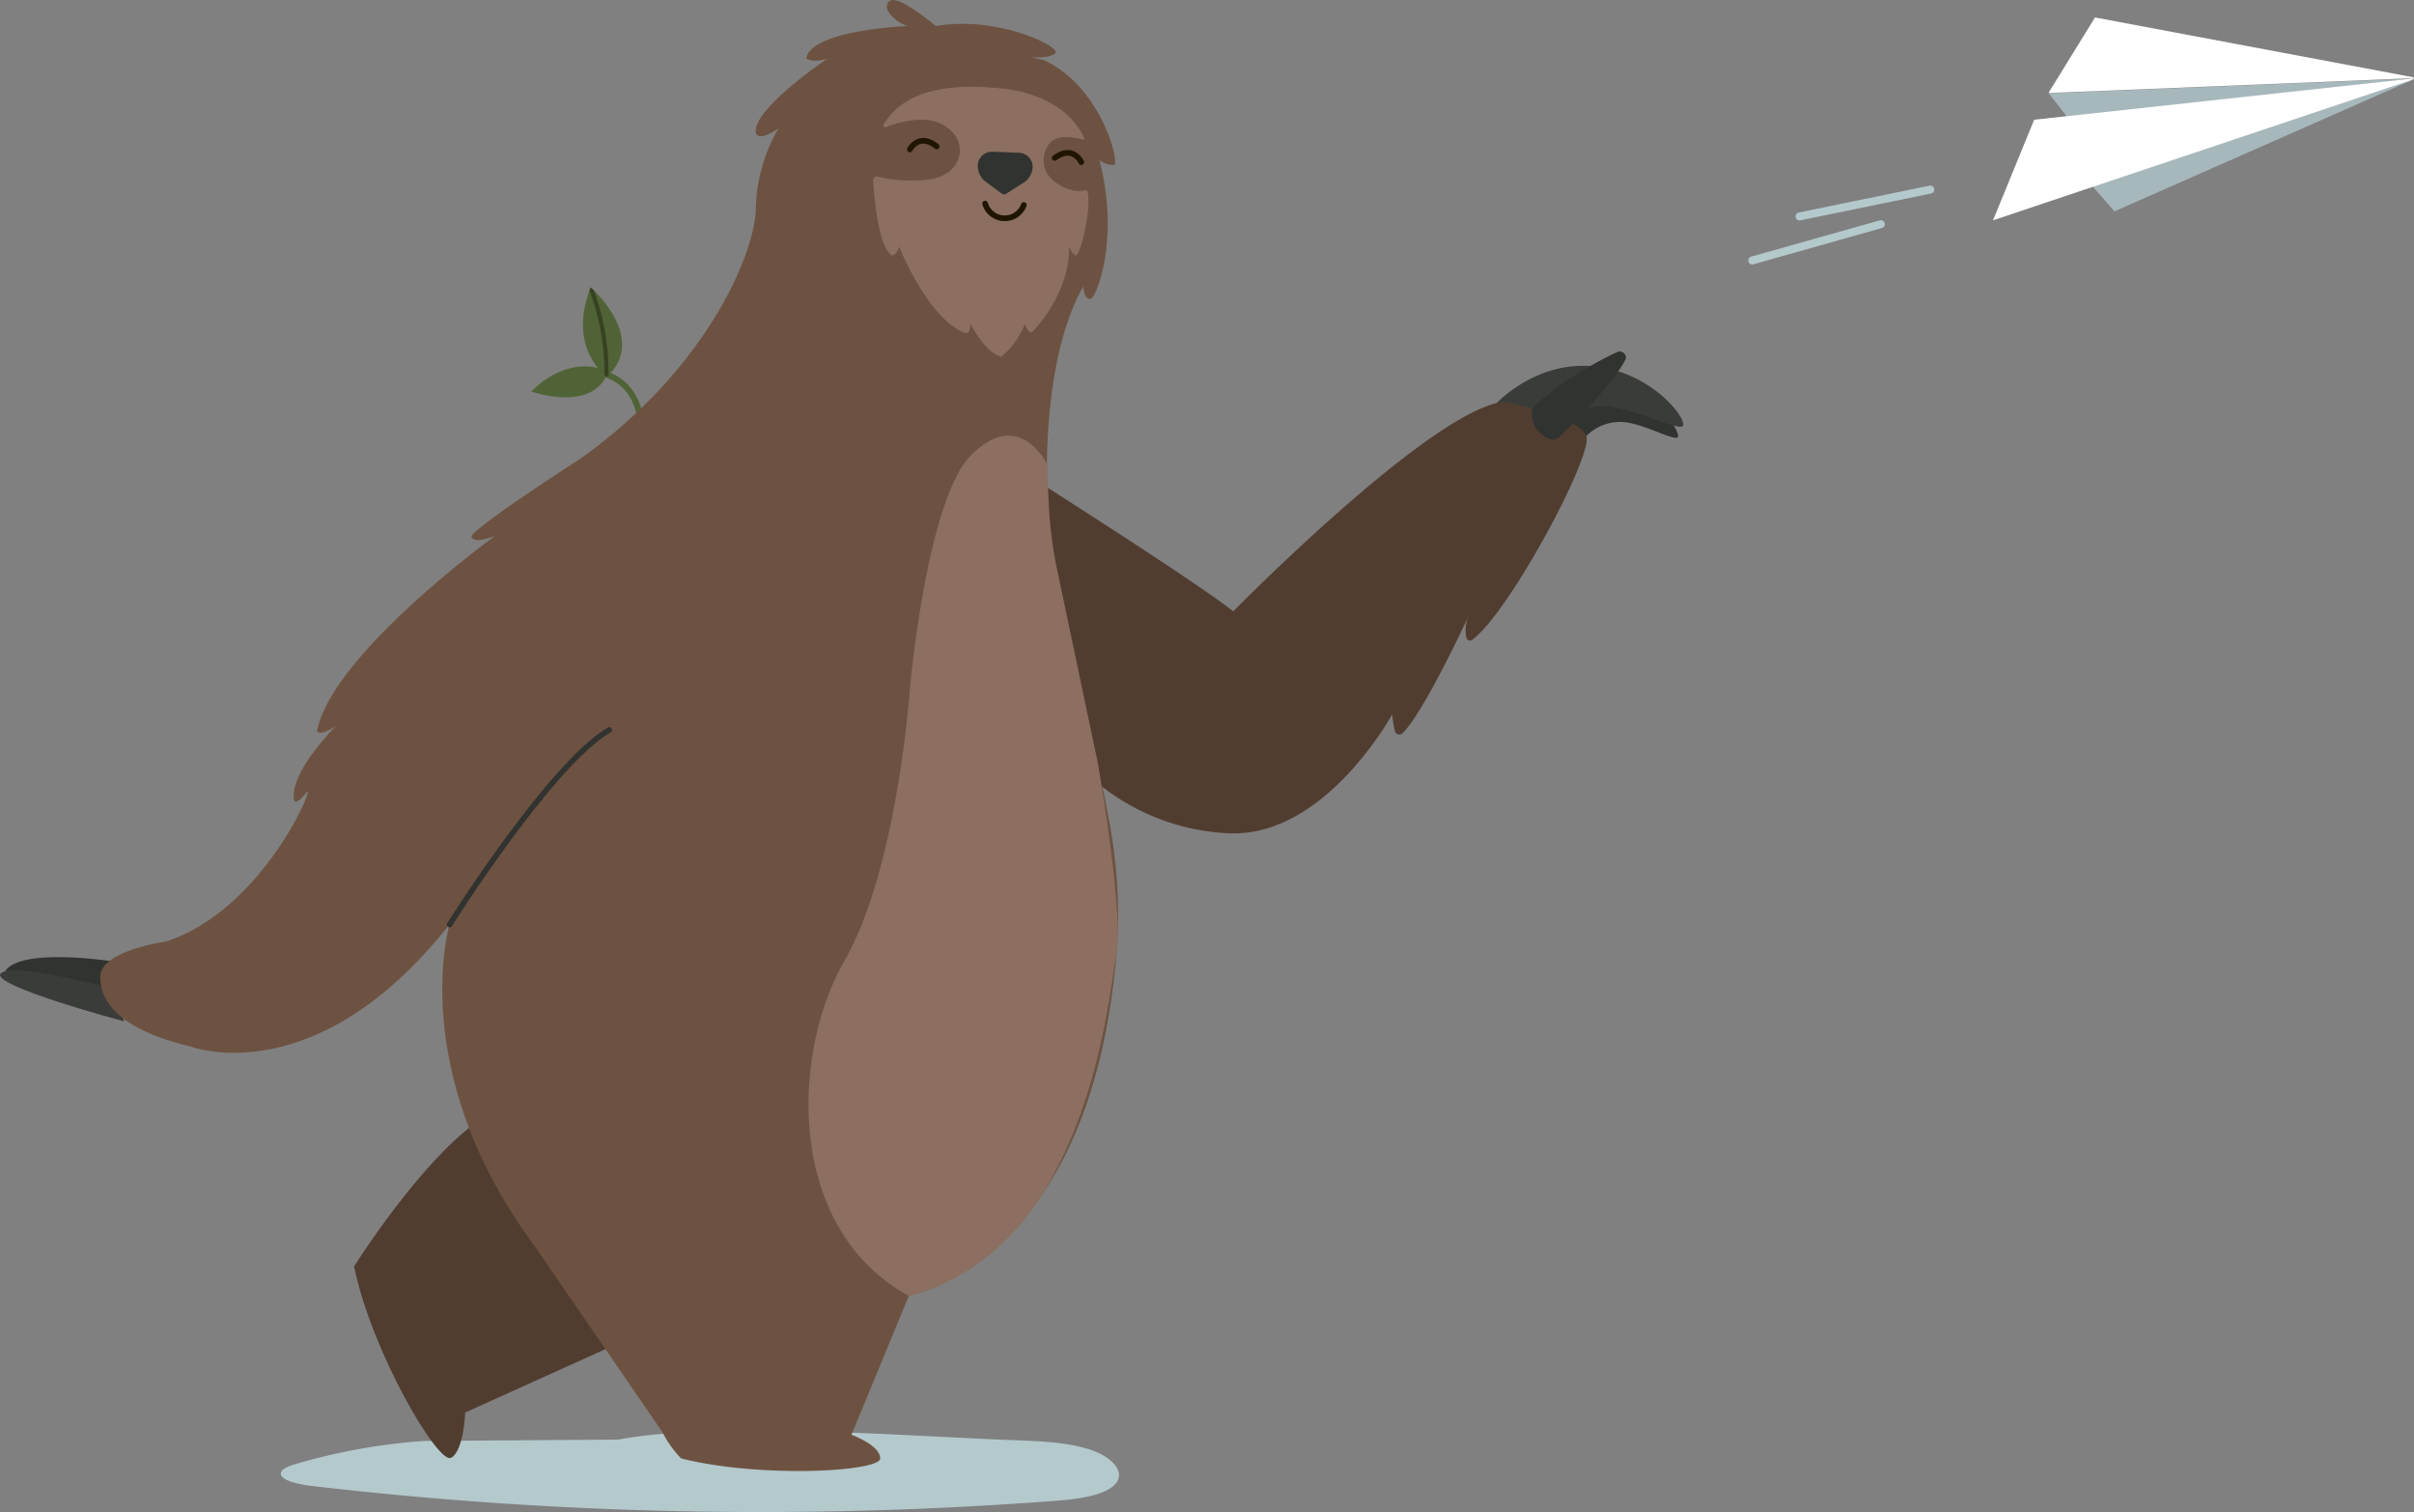 <svg id="Слой_1" data-name="Слой 1" xmlns="http://www.w3.org/2000/svg" viewBox="0 0 336.13 210.55"><rect x="0" y="0" width="336.13" height="210.55" fill="#808080" stroke="none"/><defs><clipPath id="clip-path" transform="translate(-76.84 -52.87)"><path d="M159.08 92.89s8.12 7 2.26 12.46c0 0-5.62-3.94-2.26-12.46z" fill="none"/></clipPath><style>.cls-3{fill:#506336}.cls-6{fill:#313330}.cls-7{fill:#3a3c39}.cls-9{fill:#513d30}.cls-10{fill:#a7b8bc}</style></defs><path d="M89.27 59.83s.31-5.89-4.83-7.68" stroke-miterlimit="10" stroke="#506336" stroke-width=".83" fill="none"/><path class="cls-3" d="M159.08 92.89s8.12 7 2.26 12.46c0 0-5.62-3.94-2.26-12.46z" transform="translate(-76.84 -52.87)"/><path class="cls-3" d="M161.39 105c.34-.76-5.2-3-10.57 2.39 0-.01 8.18 2.96 10.57-2.39z" transform="translate(-76.84 -52.87)"/><g clip-path="url(#clip-path)"><path d="M82.06 39.61a32.63 32.63 0 012.38 12.52" stroke-linecap="round" stroke="#364222" stroke-width=".58" stroke-miterlimit="10" fill="none"/></g><path class="cls-6" d="M297.72 113.59a6.62 6.62 0 015.59-1.9c2.67.39 5.94 2.23 7 2.14s-2.39-6-8.64-6.7-10.34 4.23-10.34 4.23z" transform="translate(-76.84 -52.87)"/><path class="cls-7" d="M293.85 112.28a8.42 8.42 0 017.45-2.74c3.65.53 8.15 2.85 9.65 2.75s-3.37-7.4-11.91-8.38-14.16 5.47-14.16 5.47z" transform="translate(-76.84 -52.87)"/><path class="cls-6" d="M94.26 187s-14.2-2.51-16.7 1.09l15.52 2.73z" transform="translate(-76.84 -52.87)"/><path class="cls-7" d="M92.27 190.5s-13.76-3.74-15.33-2.07 17.19 6.67 17.19 6.67z" transform="translate(-76.84 -52.87)"/><path d="M162.94 253.34c13.75-2.61 40.48-.45 55.09.08 3.68.13 7.53.3 10.64 1.33s5.09 3.25 3.32 4.93c-1.6 1.53-5.36 2-8.68 2.22a539.36 539.36 0 01-103.26-2.13c-2-.24-4.53-.9-4.05-1.93.24-.52 1.19-.85 2.07-1.12a84.63 84.63 0 0117.76-3.19z" transform="translate(-76.84 -52.87)" fill="#b4c9cc"/><path class="cls-9" d="M143.2 209.14c-8.14 5.86-17.06 20.09-17.06 20.09 2.49 12 11.68 27.53 13.48 26.65s2-6.31 2-6.31l20.59-9.31z" transform="translate(-76.84 -52.87)"/><path class="cls-10" d="M412.74 64l-41.48 18.3-11.17-12.75 52.61-5.65a.08.08 0 01.04.1z" transform="translate(-76.84 -52.87)"/><path class="cls-10" d="M362.11 65.87l2.82 3.59 47.86-5.65-50.65 2.05-.03.01z" transform="translate(-76.84 -52.87)"/><path d="M412.86 63.63l-44.31-8.33-6.45 10.47v.05l50.72-2.06a.06.06 0 00.04-.13zm.04.16l-52.82 5.76-5.73 14 58.58-19.65a.06.06 0 00-.03-.11z" transform="translate(-76.84 -52.87)" fill="#fff"/><path d="M232.27 186a69.21 69.21 0 00-1-18.86C229.32 157 226 140 224.39 134.83c-2.33-7.5-3.37-30.42 3.29-42.08 0 0 .06 1.81 1 1.75.69 0 4.17-8.08 1.25-19.33a3.26 3.26 0 002 .68c.92-.17-1.71-10.85-9.71-14.6l-1.83-.42s2.67.25 3.42-.58-8-5.25-16.67-3.75c0 0-5.17-4.42-6.42-3.5s.67 2.92 2.5 3.5c0 0-13.37.5-14.12 4.5 0 0 .88.75 3 0 0 0-10.62 7.13-10 10.38 0 0 .13 1.38 3.13-.62a23.22 23.22 0 00-3.15 11.13c-.1 6.38-7 22.5-24.47 34.88 0 0-14 9-15.12 10.75 0 0-.12 1.25 3.25 0 0 0-22.75 16.5-24.75 27.17 0 0 .38.83 2.69-.79 0 0-6.69 6.63-5.87 10.44 0 0 .19.76 1.69-1.09s-5.86 16.33-19.61 20.75c0 0-9 1.25-9.08 4.83s2.75 7.42 12.5 9.75c0 0 17.38 6.79 36.13-17 0 0-6.21 20.71 12.13 45.21l17.5 25.5a15.11 15.11 0 002.61 3.67c11 2.78 27.72 1.85 27.72 0s-4-3.29-4-3.29l8-19.38c1.35-.24 25.27-5.49 28.87-47.29z" transform="translate(-76.84 -52.87)" fill="#6d5241"/><path class="cls-9" d="M220.31 119.25S243.56 134 248.56 138c0 0 27.67-28.17 37.67-29.17 0 0 10.5 2.09 11.5 4.75s-10.8 24.72-15.92 28.4a.51.51 0 01-.79-.31 4.93 4.93 0 01.38-3.18s-6.4 13.87-9.31 16.51a.62.62 0 01-1-.26 14.62 14.62 0 01-.39-2.38c1-1.94-8.68 17.33-22.92 16.54a30.93 30.93 0 01-21.62-10.37z" transform="translate(-76.84 -52.87)"/><path d="M232.32 185.38c-1.08 6.92-2.64 21.12-10.15 33.49s-18.8 14.45-18.8 14.45c-17.18-9.43-16.32-33.82-9-46.54 7.52-13.08 9.19-38.28 9.19-38.28s2.36-26.11 8.5-32.25c6.75-6.75 10.56 1.25 10.56 1.25l.24 5.33a59.65 59.65 0 001.22 9.58l5.63 26.74s3.54 20.27 2.61 26.23zM228 79.37a.2.2 0 01.26.13c.64 2.53-1.05 9-1.58 8.93s-1-1.26-1-1.26c.29 6.21-4.92 12-5.3 12s-.85-1.14-.85-1.14a11.67 11.67 0 01-3.25 4.52c-2.23-.49-4.32-4.61-4.32-4.61s0 1.53-.69 1.3c-5.16-1.81-9.27-12.09-9.27-12.09a1.53 1.53 0 01-.95 1.33c-1.94-1.26-2.5-8.32-2.62-10.51a.48.48 0 01.58-.5 20.08 20.08 0 007.75.3c3.92-.79 5.15-5 1.77-7.29-2.66-1.82-6.74-.53-8.35.1a.26.26 0 01-.31-.38c1.17-1.76 4.16-6.36 16.45-5 0 0 8.49.44 11.48 6.88a.16.16 0 01-.19.23c-.78-.22-2.72-.67-4 0-1.48.75-2.62 4.43.73 6.3 1.95 1.09 3.19.9 3.66.76z" transform="translate(-76.84 -52.87)" fill="#8c6f60"/><path d="M62.6 128.76s14-22.29 22.23-27.12" stroke="#313330" stroke-width=".77" stroke-linecap="round" stroke-miterlimit="10" fill="none"/><path class="cls-6" d="M220.63 75.95a2 2 0 00-1.93-1.81l-1.8-.07-1.8-.07a2 2 0 00-2.1 1.67 2.78 2.78 0 001.21 2.6l2.13 1.57a.53.53 0 00.6 0l2.24-1.41a2.78 2.78 0 001.45-2.48z" transform="translate(-76.84 -52.87)"/><path d="M126.69 20.81s1.24-2.4 3.73-.42m20.14 2.19s-1.13-2.46-3.7-.59m-4.3 6.56a2.84 2.84 0 01-5.39-.2" stroke="#201600" stroke-width=".79" stroke-linecap="round" fill="none" stroke-miterlimit="10"/><path class="cls-6" d="M302.12 101.85c.55-.23 1.33.46 1.09 1-1.58 3.24-7.11 8.82-9.16 10.83a1.47 1.47 0 01-1.84.14 7.33 7.33 0 01-1.29-1 3.91 3.91 0 01-.8-2.4 1.41 1.41 0 01.47-1.15 50 50 0 0111.53-7.42z" transform="translate(-76.84 -52.87)"/><path d="M250.57 30.14l18.21-3.74m-24.79 9.87l17.9-5.05" stroke="#b4c9cc" stroke-width="1.11" stroke-linecap="round" fill="none" stroke-miterlimit="10"/></svg>